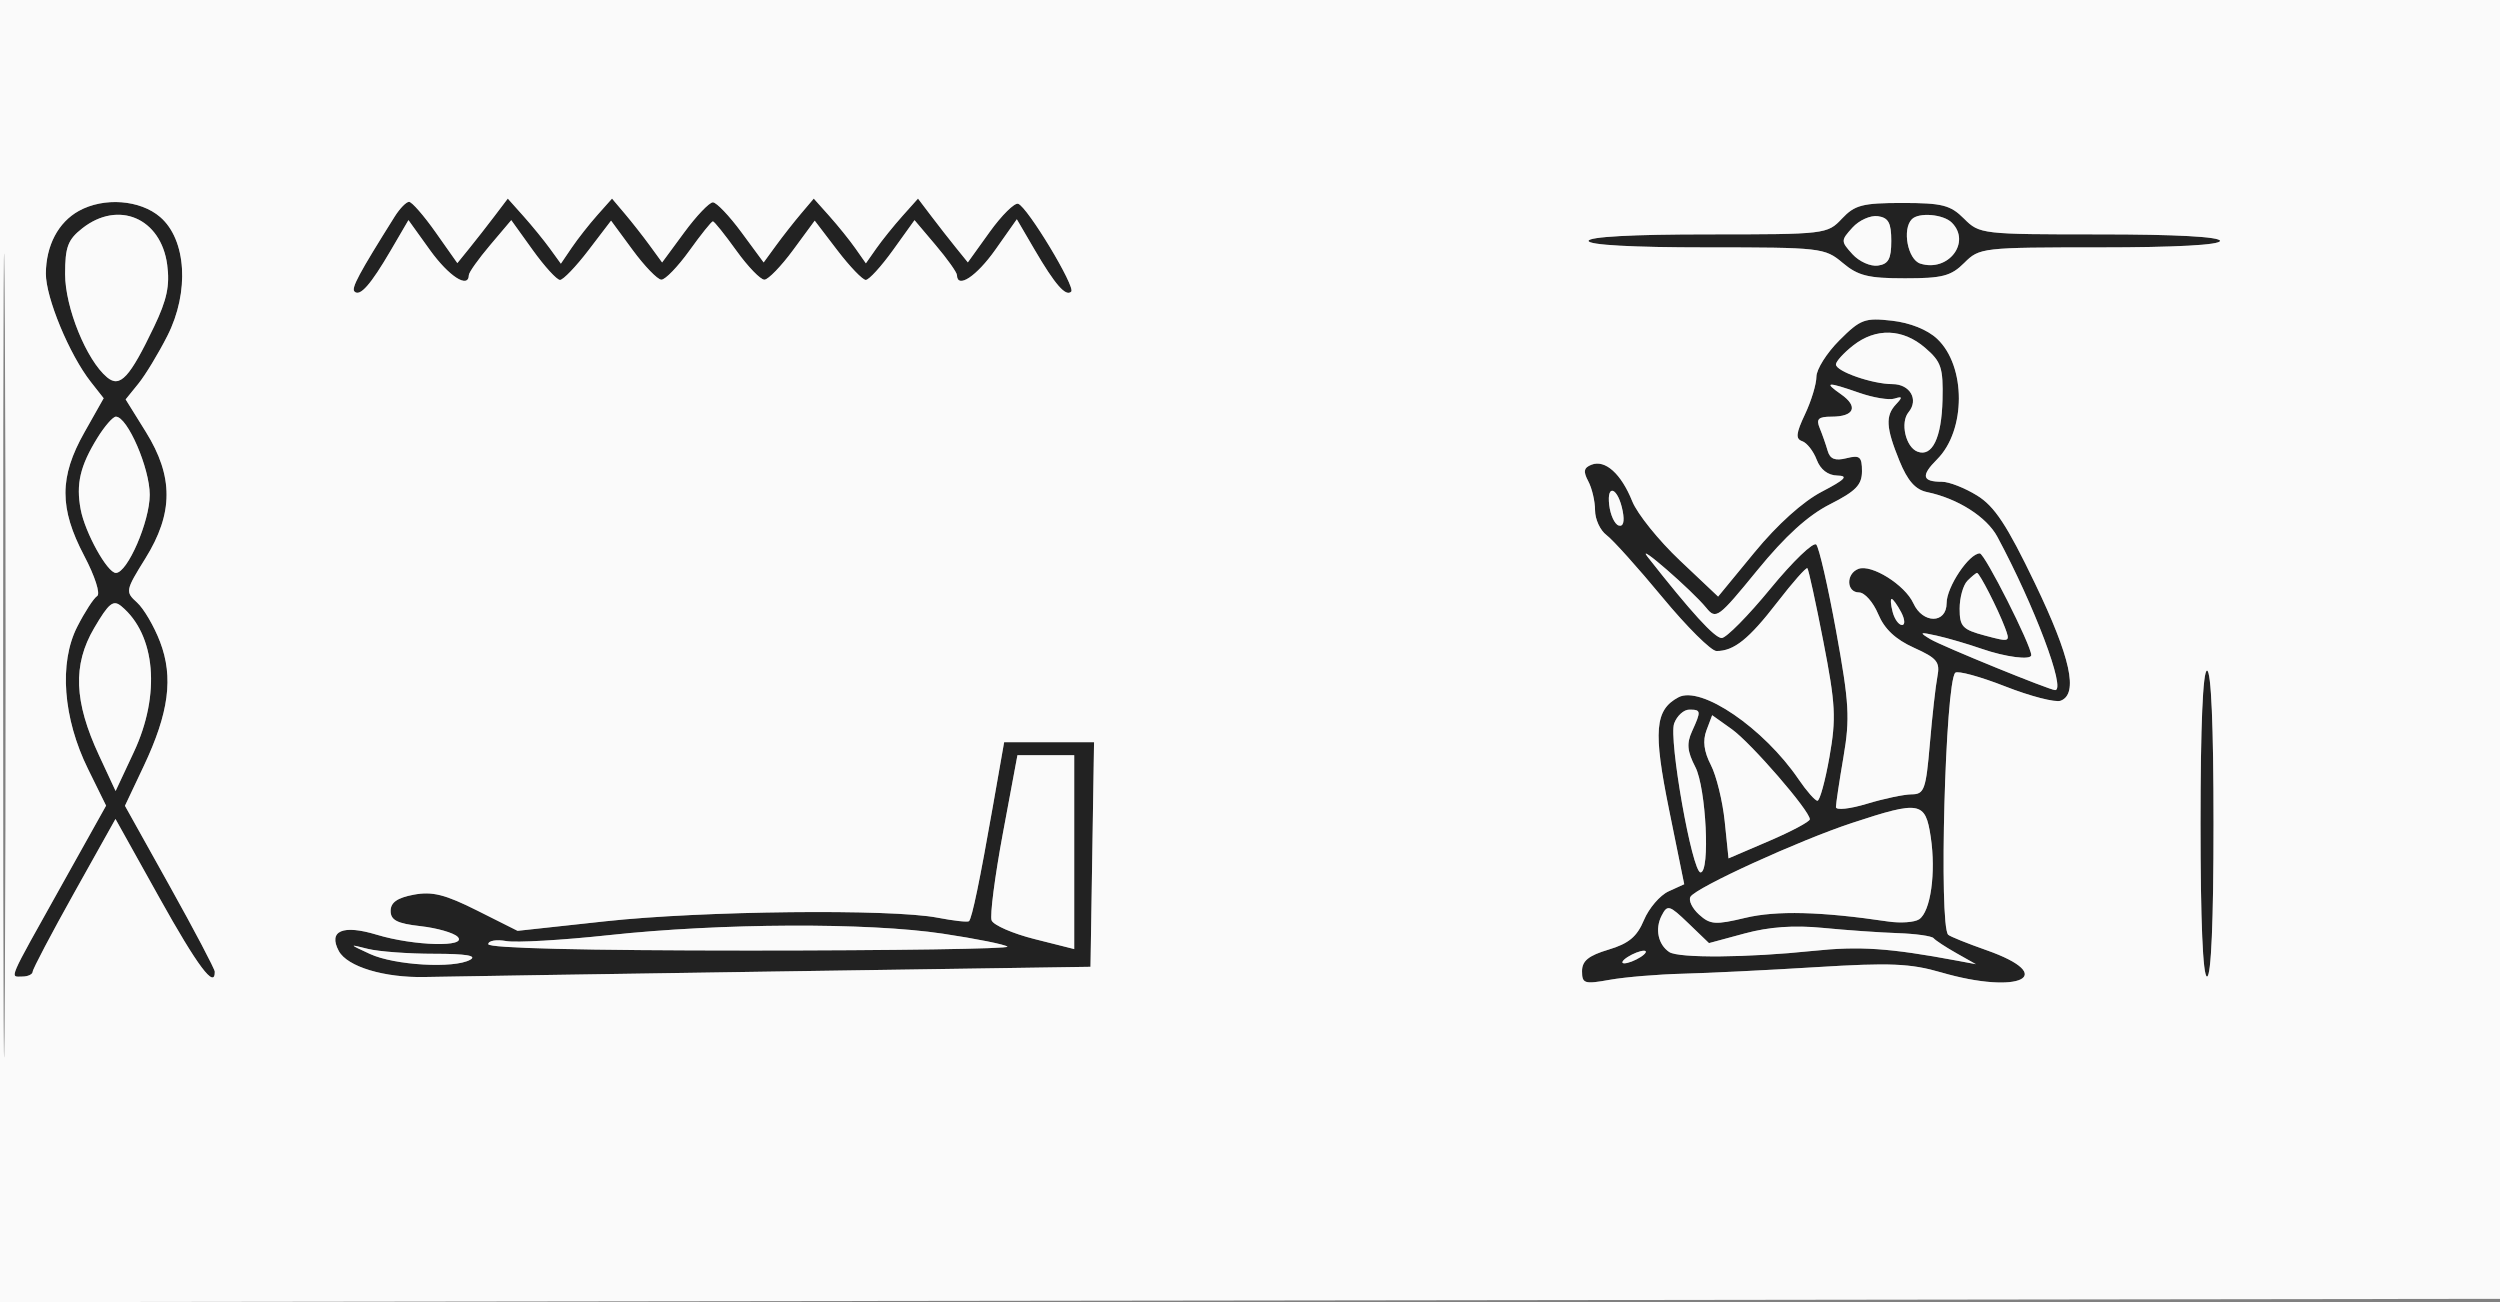 <svg xmlns="http://www.w3.org/2000/svg" width="384" height="200" viewBox="0 0 384 200" version="1.1"><rect x="0" y="0" width="384" height="200" fill="#808080" stroke="none"/><path d="M 12.110 32.396 C 8.949 34.147, 7.077 37.698, 7.045 42 C 7.018 45.701, 10.653 54.472, 13.953 58.667 L 15.921 61.170 12.961 66.416 C 9.091 73.273, 9.085 78.057, 12.936 85.379 C 14.581 88.505, 15.454 91.219, 14.922 91.548 C 14.399 91.871, 13.023 93.994, 11.865 96.265 C 9.034 101.814, 9.679 110.326, 13.522 118.124 L 16.293 123.748 9.397 136.093 C 1.040 151.052, 1.492 150, 3.417 150 C 4.288 150, 5.009 149.662, 5.021 149.250 C 5.033 148.838, 7.899 143.391, 11.390 137.148 L 17.738 125.795 24.484 137.898 C 30.349 148.420, 33.025 151.991, 32.991 149.250 C 32.985 148.838, 29.879 142.936, 26.087 136.135 L 19.194 123.770 22.063 117.703 C 25.951 109.483, 26.668 104.038, 24.584 98.581 C 23.673 96.196, 22.084 93.481, 21.052 92.547 C 19.228 90.896, 19.263 90.710, 22.338 85.763 C 26.648 78.831, 26.665 73.198, 22.400 66.336 L 19.299 61.349 21.255 58.934 C 22.330 57.606, 24.337 54.296, 25.714 51.578 C 29.129 44.838, 28.638 36.806, 24.598 33.331 C 21.518 30.681, 15.954 30.265, 12.110 32.396 M 60.633 33.250 C 55.135 42.006, 53.926 44.259, 54.444 44.778 C 55.285 45.619, 56.935 43.749, 60.036 38.439 L 62.739 33.810 66.039 38.405 C 68.950 42.458, 71.972 44.403, 72.015 42.250 C 72.023 41.837, 73.492 39.771, 75.280 37.659 L 78.530 33.818 81.827 38.409 C 83.641 40.934, 85.526 43, 86.016 43 C 86.507 43, 88.472 40.952, 90.384 38.449 L 93.859 33.897 97.180 38.410 C 99.006 40.891, 100.986 42.940, 101.580 42.961 C 102.175 42.982, 104.115 40.975, 105.893 38.500 C 107.670 36.025, 109.293 34, 109.500 34 C 109.707 34, 111.330 36.025, 113.107 38.500 C 114.885 40.975, 116.825 42.982, 117.420 42.961 C 118.014 42.940, 119.994 40.891, 121.820 38.410 L 125.141 33.897 128.616 38.449 C 130.528 40.952, 132.493 43, 132.984 43 C 133.474 43, 135.359 40.934, 137.173 38.409 L 140.470 33.818 143.720 37.659 C 145.508 39.771, 146.977 41.837, 146.985 42.250 C 147.028 44.415, 150.005 42.447, 152.900 38.340 L 156.185 33.680 158.926 38.374 C 162.046 43.716, 163.712 45.621, 164.539 44.794 C 165.245 44.088, 157.811 31.770, 156.393 31.298 C 155.831 31.110, 153.861 33.059, 152.015 35.628 L 148.661 40.299 146.857 38.072 C 145.865 36.847, 144.143 34.642, 143.029 33.172 L 141.004 30.500 138.597 33.195 C 137.273 34.678, 135.472 36.915, 134.595 38.168 L 133 40.445 131.405 38.168 C 130.528 36.915, 128.726 34.678, 127.402 33.195 L 124.994 30.500 123.024 32.828 C 121.940 34.108, 120.209 36.315, 119.176 37.733 L 117.298 40.311 113.899 35.695 C 112.030 33.155, 110.050 31.078, 109.500 31.078 C 108.950 31.078, 106.970 33.155, 105.101 35.695 L 101.702 40.311 99.824 37.733 C 98.791 36.315, 97.060 34.108, 95.976 32.828 L 94.006 30.500 91.753 33.033 C 90.514 34.426, 88.746 36.676, 87.825 38.033 L 86.149 40.500 84.480 38.195 C 83.561 36.928, 81.727 34.678, 80.403 33.195 L 77.996 30.500 75.971 33.172 C 74.857 34.642, 73.114 36.872, 72.097 38.128 L 70.249 40.411 66.932 35.706 C 65.108 33.118, 63.262 31, 62.831 31 C 62.399 31, 61.410 32.013, 60.633 33.250 M 282.917 33.588 C 280.682 35.967, 280.401 36, 262.326 36 C 250.775 36, 244 36.370, 244 37 C 244 37.630, 250.702 38, 262.106 38 C 279.705 38, 280.290 38.066, 283.034 40.375 C 285.394 42.361, 286.960 42.750, 292.599 42.750 C 298.362 42.750, 299.686 42.405, 301.716 40.375 C 304.044 38.047, 304.453 38, 322.545 38 C 334.182 38, 341 37.631, 341 37 C 341 36.369, 334.182 36, 322.545 36 C 304.374 36, 304.054 35.963, 301.679 33.588 C 299.587 31.496, 298.335 31.176, 292.225 31.176 C 286.075 31.176, 284.896 31.482, 282.917 33.588 M 12.635 35.073 C 10.421 36.814, 10 37.938, 10 42.106 C 10 47.244, 13.295 55.340, 16.453 57.961 C 18.445 59.614, 19.906 58.034, 23.678 50.151 C 25.645 46.040, 26.108 43.845, 25.681 40.662 C 24.721 33.501, 18.190 30.703, 12.635 35.073 M 284.540 34.956 C 282.740 36.945, 282.740 37.055, 284.540 39.044 C 285.557 40.168, 287.314 40.956, 288.445 40.794 C 290.071 40.561, 290.500 39.769, 290.500 37 C 290.500 34.231, 290.071 33.439, 288.445 33.206 C 287.314 33.044, 285.557 33.832, 284.540 34.956 M 293.667 33.667 C 292.140 35.193, 293.029 39.874, 294.962 40.488 C 299.243 41.847, 302.810 37.210, 299.800 34.200 C 298.506 32.906, 294.753 32.580, 293.667 33.667 M 282.527 52.273 C 280.587 54.213, 279 56.730, 279 57.866 C 279 59.002, 278.212 61.595, 277.250 63.627 C 275.864 66.554, 275.773 67.415, 276.815 67.766 C 277.538 68.010, 278.539 69.288, 279.040 70.605 C 279.622 72.136, 280.771 73.017, 282.225 73.047 C 283.972 73.082, 283.415 73.658, 279.825 75.528 C 276.930 77.035, 273.008 80.566, 269.526 84.798 L 263.903 91.634 258.012 86.067 C 254.772 83.005, 251.488 78.925, 250.715 77 C 249.016 72.768, 246.572 70.566, 244.470 71.373 C 243.263 71.836, 243.148 72.408, 243.957 73.919 C 244.531 74.991, 245 76.998, 245 78.378 C 245 79.758, 245.793 81.475, 246.763 82.193 C 247.732 82.912, 251.596 87.213, 255.349 91.750 C 259.102 96.287, 262.838 100, 263.652 100 C 266.341 100, 268.627 98.168, 272.980 92.525 C 275.347 89.458, 277.431 87.098, 277.614 87.280 C 277.796 87.462, 278.902 92.536, 280.072 98.556 C 281.944 108.186, 282.057 110.311, 281.009 116.250 C 280.354 119.963, 279.522 122.997, 279.159 122.993 C 278.797 122.989, 277.495 121.510, 276.266 119.705 C 270.907 111.832, 261.264 105.253, 257.802 107.106 C 254.179 109.045, 253.912 112.274, 256.376 124.400 L 258.696 135.818 256.296 136.911 C 254.976 137.512, 253.272 139.499, 252.508 141.326 C 251.441 143.880, 250.183 144.928, 247.060 145.864 C 243.995 146.782, 243 147.593, 243 149.172 C 243 151.086, 243.361 151.198, 247.250 150.500 C 249.588 150.080, 254.650 149.658, 258.500 149.562 C 262.350 149.466, 271.580 149.012, 279.012 148.553 C 290.335 147.855, 293.438 147.985, 298.166 149.360 C 310.222 152.865, 316.296 149.876, 305.108 145.944 C 302.142 144.902, 299.502 143.836, 299.241 143.575 C 297.787 142.121, 298.794 104.873, 300.329 103.338 C 300.691 102.976, 304.151 103.920, 308.018 105.437 C 311.884 106.954, 315.712 107.941, 316.524 107.629 C 319.272 106.575, 318.043 100.986, 312.551 89.561 C 308.261 80.639, 306.374 77.776, 303.683 76.113 C 301.802 74.951, 299.380 74, 298.299 74 C 295.225 74, 295.020 73.071, 297.540 70.551 C 301.992 66.099, 301.996 56.224, 297.547 52.044 C 296.050 50.637, 293.392 49.573, 290.589 49.257 C 286.424 48.788, 285.766 49.034, 282.527 52.273 M 284.635 53.073 C 283.186 54.212, 282 55.518, 282 55.975 C 282 57.047, 287.604 59, 290.681 59 C 293.385 59, 294.754 61.387, 293.154 63.315 C 291.847 64.889, 292.704 68.673, 294.525 69.371 C 296.788 70.240, 298.234 67.248, 298.370 61.420 C 298.485 56.459, 298.186 55.563, 295.694 53.417 C 292.253 50.452, 288.129 50.324, 284.635 53.073 M 282.794 60.568 C 285.486 62.454, 284.828 64, 281.334 64 C 279.300 64, 278.931 64.353, 279.506 65.750 C 279.903 66.713, 280.452 68.283, 280.728 69.240 C 281.093 70.511, 281.872 70.819, 283.614 70.382 C 285.669 69.866, 286 70.143, 286 72.375 C 286 74.474, 285.067 75.439, 281.086 77.456 C 277.701 79.172, 274.224 82.331, 269.908 87.612 C 263.906 94.957, 263.578 95.198, 262.072 93.352 C 259.889 90.677, 251.135 83.064, 253.059 85.515 C 259.737 94.017, 263.370 98, 264.450 98 C 265.146 98, 268.522 94.579, 271.954 90.397 C 275.386 86.216, 278.548 83.178, 278.980 83.647 C 279.412 84.116, 280.789 90.125, 282.039 97 C 284.035 107.974, 284.172 110.326, 283.156 116.269 C 282.520 119.991, 282 123.457, 282 123.971 C 282 124.484, 284.137 124.256, 286.750 123.463 C 289.363 122.670, 292.460 122.017, 293.633 122.011 C 295.568 122.001, 295.826 121.282, 296.426 114.250 C 296.789 109.987, 297.311 105.339, 297.585 103.921 C 298.018 101.682, 297.541 101.097, 293.980 99.491 C 291.146 98.213, 289.447 96.613, 288.489 94.320 C 287.726 92.494, 286.404 91, 285.551 91 C 283.592 91, 283.510 88.125, 285.448 87.381 C 287.450 86.613, 292.605 89.839, 293.893 92.665 C 295.344 95.848, 299 95.826, 299 92.635 C 299 90.165, 302.449 85, 304.098 85 C 304.852 85, 312 99.134, 312 100.625 C 312 101.435, 308.058 100.933, 304.376 99.652 C 302.244 98.911, 299.150 98.005, 297.500 97.639 C 294.848 97.050, 294.732 97.112, 296.500 98.178 C 298.267 99.243, 314.829 106, 315.672 106 C 317.364 106, 312.466 93.006, 306.794 82.449 C 305.152 79.394, 300.692 76.558, 296 75.586 C 294.203 75.213, 293.008 73.860, 291.750 70.773 C 289.674 65.679, 289.569 63.857, 291.250 62.075 C 292.259 61.005, 292.211 60.842, 291 61.225 C 290.175 61.487, 287.756 61.093, 285.624 60.350 C 280.614 58.605, 280.053 58.648, 282.794 60.568 M 14.965 67.250 C 12.303 71.563, 11.653 74.342, 12.393 78.257 C 13.068 81.830, 16.493 88, 17.801 88 C 19.576 88, 23 80.098, 23 76 C 23 71.902, 19.576 64, 17.801 64 C 17.344 64, 16.068 65.463, 14.965 67.250 M 247.173 77.566 C 247.353 79.095, 248.004 80.511, 248.619 80.713 C 249.326 80.944, 249.558 80.139, 249.250 78.525 C 248.568 74.961, 246.769 74.131, 247.173 77.566 M 302.200 89.200 C 301.540 89.860, 301 91.792, 301 93.493 C 301 96.246, 301.431 96.702, 304.914 97.631 C 308.764 98.659, 308.813 98.638, 307.936 96.331 C 306.846 93.464, 304.051 88, 303.674 88 C 303.523 88, 302.860 88.540, 302.200 89.200 M 14.454 96.488 C 11.149 102.128, 11.367 107.762, 15.210 116.025 L 17.757 121.500 20.566 115.501 C 24.698 106.675, 23.909 97.489, 18.643 93.118 C 17.393 92.081, 16.719 92.623, 14.454 96.488 M 290.710 94 C 290.998 95.100, 291.647 96, 292.152 96 C 292.659 96, 292.591 95.105, 292 94 C 291.411 92.900, 290.763 92, 290.558 92 C 290.354 92, 290.423 92.900, 290.710 94 M 338 126.500 C 338 141.500, 338.362 150, 339 150 C 339.638 150, 340 141.500, 340 126.500 C 340 111.500, 339.638 103, 339 103 C 338.362 103, 338 111.500, 338 126.500 M 257.153 111.114 C 256.279 113.477, 259.912 134, 261.204 134 C 262.702 134, 262.059 121.015, 260.403 117.812 C 259.155 115.400, 259.046 114.195, 259.903 112.314 C 261.321 109.202, 261.294 109, 259.468 109 C 258.625 109, 257.584 109.952, 257.153 111.114 M 262.115 112.178 C 261.512 113.780, 261.720 115.430, 262.787 117.500 C 263.637 119.150, 264.595 123.053, 264.916 126.174 L 265.500 131.849 271.738 129.174 C 275.169 127.703, 277.981 126.204, 277.988 125.842 C 278.011 124.558, 268.957 114.106, 265.996 111.997 L 262.989 109.856 262.115 112.178 M 152.523 123.750 C 150.495 135.296, 149.304 141.030, 148.839 141.491 C 148.652 141.676, 146.475 141.435, 144 140.957 C 136.894 139.583, 107.805 139.898, 93 141.508 L 79.500 142.976 73.305 139.866 C 68.361 137.385, 66.392 136.891, 63.555 137.424 C 61.024 137.898, 60 138.616, 60 139.915 C 60 141.341, 61.003 141.853, 64.587 142.257 C 67.110 142.541, 69.675 143.275, 70.287 143.887 C 71.925 145.525, 63.606 145.314, 57.867 143.572 C 52.650 141.989, 50.376 142.965, 52.039 146.073 C 53.333 148.490, 59.048 150.212, 65.299 150.068 C 68.160 150.003, 92.325 149.623, 119 149.224 L 167.500 148.500 167.774 131.250 L 168.047 114 161.142 114 L 154.236 114 152.523 123.750 M 154.038 128.016 C 152.806 134.625, 152.029 140.634, 152.312 141.371 C 152.595 142.107, 155.565 143.400, 158.913 144.243 L 165 145.777 165 130.888 L 165 116 160.639 116 L 156.278 116 154.038 128.016 M 284.500 126.396 C 276.340 129.085, 260.555 136.292, 259.662 137.738 C 259.324 138.285, 259.915 139.518, 260.975 140.478 C 262.689 142.029, 263.477 142.085, 268.063 140.985 C 272.838 139.839, 279.758 140.014, 290 141.540 C 291.925 141.827, 294.078 141.674, 294.785 141.200 C 296.546 140.020, 297.384 134.048, 296.561 128.555 C 295.743 123.105, 294.930 122.959, 284.500 126.396 M 255.227 140.643 C 254.178 142.679, 254.684 145.088, 256.400 146.235 C 257.837 147.194, 268.434 147.109, 278.488 146.056 C 285.626 145.308, 290.224 145.618, 300.500 147.539 L 303.500 148.100 300.500 146.404 C 298.850 145.472, 297.275 144.437, 297 144.105 C 296.725 143.772, 294.250 143.424, 291.500 143.330 C 288.750 143.237, 283.575 142.874, 280 142.524 C 275.564 142.090, 271.754 142.360, 268 143.375 L 262.500 144.862 259.342 141.824 C 256.403 138.997, 256.118 138.915, 255.227 140.643 M 93.500 143.640 C 86.350 144.411, 79.263 144.819, 77.750 144.546 C 76.237 144.273, 75 144.489, 75 145.025 C 75 145.642, 89.742 146, 115.167 146 C 137.258 146, 155.067 145.733, 154.740 145.407 C 154.414 145.081, 149.952 144.184, 144.824 143.414 C 133.293 141.683, 110.727 141.782, 93.500 143.640 M 56.826 146.529 C 60.600 148.275, 69.738 148.805, 72.216 147.421 C 73.342 146.792, 71.587 146.500, 66.682 146.500 C 62.732 146.500, 58.150 146.160, 56.500 145.745 C 53.555 145.003, 53.561 145.017, 56.826 146.529 M 250 147 C 249.175 147.533, 248.950 147.969, 249.500 147.969 C 250.050 147.969, 251.175 147.533, 252 147 C 252.825 146.467, 253.050 146.031, 252.500 146.031 C 251.950 146.031, 250.825 146.467, 250 147" stroke="none" fill="#222222" fill-rule="evenodd"/><path d="M 0 100.003 L 0 200.005 192.250 199.753 L 384.500 199.500 384.755 99.750 L 385.010 0 192.505 0 L 0 0 0 100.003 M 0.481 100.500 C 0.481 155.500, 0.602 178.147, 0.750 150.826 C 0.898 123.506, 0.898 78.506, 0.750 50.826 C 0.602 23.147, 0.481 45.500, 0.481 100.500 M 12.110 32.396 C 8.949 34.147, 7.077 37.698, 7.045 42 C 7.018 45.701, 10.653 54.472, 13.953 58.667 L 15.921 61.170 12.961 66.416 C 9.091 73.273, 9.085 78.057, 12.936 85.379 C 14.581 88.505, 15.454 91.219, 14.922 91.548 C 14.399 91.871, 13.023 93.994, 11.865 96.265 C 9.034 101.814, 9.679 110.326, 13.522 118.124 L 16.293 123.748 9.397 136.093 C 1.040 151.052, 1.492 150, 3.417 150 C 4.288 150, 5.009 149.662, 5.021 149.250 C 5.033 148.838, 7.899 143.391, 11.390 137.148 L 17.738 125.795 24.484 137.898 C 30.349 148.420, 33.025 151.991, 32.991 149.250 C 32.985 148.838, 29.879 142.936, 26.087 136.135 L 19.194 123.770 22.063 117.703 C 25.951 109.483, 26.668 104.038, 24.584 98.581 C 23.673 96.196, 22.084 93.481, 21.052 92.547 C 19.228 90.896, 19.263 90.710, 22.338 85.763 C 26.648 78.831, 26.665 73.198, 22.400 66.336 L 19.299 61.349 21.255 58.934 C 22.330 57.606, 24.337 54.296, 25.714 51.578 C 29.129 44.838, 28.638 36.806, 24.598 33.331 C 21.518 30.681, 15.954 30.265, 12.110 32.396 M 60.633 33.250 C 55.135 42.006, 53.926 44.259, 54.444 44.778 C 55.285 45.619, 56.935 43.749, 60.036 38.439 L 62.739 33.810 66.039 38.405 C 68.950 42.458, 71.972 44.403, 72.015 42.250 C 72.023 41.837, 73.492 39.771, 75.280 37.659 L 78.530 33.818 81.827 38.409 C 83.641 40.934, 85.526 43, 86.016 43 C 86.507 43, 88.472 40.952, 90.384 38.449 L 93.859 33.897 97.180 38.410 C 99.006 40.891, 100.986 42.940, 101.580 42.961 C 102.175 42.982, 104.115 40.975, 105.893 38.500 C 107.670 36.025, 109.293 34, 109.500 34 C 109.707 34, 111.330 36.025, 113.107 38.500 C 114.885 40.975, 116.825 42.982, 117.420 42.961 C 118.014 42.940, 119.994 40.891, 121.820 38.410 L 125.141 33.897 128.616 38.449 C 130.528 40.952, 132.493 43, 132.984 43 C 133.474 43, 135.359 40.934, 137.173 38.409 L 140.470 33.818 143.720 37.659 C 145.508 39.771, 146.977 41.837, 146.985 42.250 C 147.028 44.415, 150.005 42.447, 152.900 38.340 L 156.185 33.680 158.926 38.374 C 162.046 43.716, 163.712 45.621, 164.539 44.794 C 165.245 44.088, 157.811 31.770, 156.393 31.298 C 155.831 31.110, 153.861 33.059, 152.015 35.628 L 148.661 40.299 146.857 38.072 C 145.865 36.847, 144.143 34.642, 143.029 33.172 L 141.004 30.500 138.597 33.195 C 137.273 34.678, 135.472 36.915, 134.595 38.168 L 133 40.445 131.405 38.168 C 130.528 36.915, 128.726 34.678, 127.402 33.195 L 124.994 30.500 123.024 32.828 C 121.940 34.108, 120.209 36.315, 119.176 37.733 L 117.298 40.311 113.899 35.695 C 112.030 33.155, 110.050 31.078, 109.500 31.078 C 108.950 31.078, 106.970 33.155, 105.101 35.695 L 101.702 40.311 99.824 37.733 C 98.791 36.315, 97.060 34.108, 95.976 32.828 L 94.006 30.500 91.753 33.033 C 90.514 34.426, 88.746 36.676, 87.825 38.033 L 86.149 40.500 84.480 38.195 C 83.561 36.928, 81.727 34.678, 80.403 33.195 L 77.996 30.500 75.971 33.172 C 74.857 34.642, 73.114 36.872, 72.097 38.128 L 70.249 40.411 66.932 35.706 C 65.108 33.118, 63.262 31, 62.831 31 C 62.399 31, 61.410 32.013, 60.633 33.250 M 282.917 33.588 C 280.682 35.967, 280.401 36, 262.326 36 C 250.775 36, 244 36.370, 244 37 C 244 37.630, 250.702 38, 262.106 38 C 279.705 38, 280.290 38.066, 283.034 40.375 C 285.394 42.361, 286.960 42.750, 292.599 42.750 C 298.362 42.750, 299.686 42.405, 301.716 40.375 C 304.044 38.047, 304.453 38, 322.545 38 C 334.182 38, 341 37.631, 341 37 C 341 36.369, 334.182 36, 322.545 36 C 304.374 36, 304.054 35.963, 301.679 33.588 C 299.587 31.496, 298.335 31.176, 292.225 31.176 C 286.075 31.176, 284.896 31.482, 282.917 33.588 M 12.635 35.073 C 10.421 36.814, 10 37.938, 10 42.106 C 10 47.244, 13.295 55.340, 16.453 57.961 C 18.445 59.614, 19.906 58.034, 23.678 50.151 C 25.645 46.040, 26.108 43.845, 25.681 40.662 C 24.721 33.501, 18.190 30.703, 12.635 35.073 M 284.540 34.956 C 282.740 36.945, 282.740 37.055, 284.540 39.044 C 285.557 40.168, 287.314 40.956, 288.445 40.794 C 290.071 40.561, 290.500 39.769, 290.500 37 C 290.500 34.231, 290.071 33.439, 288.445 33.206 C 287.314 33.044, 285.557 33.832, 284.540 34.956 M 293.667 33.667 C 292.140 35.193, 293.029 39.874, 294.962 40.488 C 299.243 41.847, 302.810 37.210, 299.800 34.200 C 298.506 32.906, 294.753 32.580, 293.667 33.667 M 282.527 52.273 C 280.587 54.213, 279 56.730, 279 57.866 C 279 59.002, 278.212 61.595, 277.250 63.627 C 275.864 66.554, 275.773 67.415, 276.815 67.766 C 277.538 68.010, 278.539 69.288, 279.040 70.605 C 279.622 72.136, 280.771 73.017, 282.225 73.047 C 283.972 73.082, 283.415 73.658, 279.825 75.528 C 276.930 77.035, 273.008 80.566, 269.526 84.798 L 263.903 91.634 258.012 86.067 C 254.772 83.005, 251.488 78.925, 250.715 77 C 249.016 72.768, 246.572 70.566, 244.470 71.373 C 243.263 71.836, 243.148 72.408, 243.957 73.919 C 244.531 74.991, 245 76.998, 245 78.378 C 245 79.758, 245.793 81.475, 246.763 82.193 C 247.732 82.912, 251.596 87.213, 255.349 91.750 C 259.102 96.287, 262.838 100, 263.652 100 C 266.341 100, 268.627 98.168, 272.980 92.525 C 275.347 89.458, 277.431 87.098, 277.614 87.280 C 277.796 87.462, 278.902 92.536, 280.072 98.556 C 281.944 108.186, 282.057 110.311, 281.009 116.250 C 280.354 119.963, 279.522 122.997, 279.159 122.993 C 278.797 122.989, 277.495 121.510, 276.266 119.705 C 270.907 111.832, 261.264 105.253, 257.802 107.106 C 254.179 109.045, 253.912 112.274, 256.376 124.400 L 258.696 135.818 256.296 136.911 C 254.976 137.512, 253.272 139.499, 252.508 141.326 C 251.441 143.880, 250.183 144.928, 247.060 145.864 C 243.995 146.782, 243 147.593, 243 149.172 C 243 151.086, 243.361 151.198, 247.250 150.500 C 249.588 150.080, 254.650 149.658, 258.500 149.562 C 262.350 149.466, 271.580 149.012, 279.012 148.553 C 290.335 147.855, 293.438 147.985, 298.166 149.360 C 310.222 152.865, 316.296 149.876, 305.108 145.944 C 302.142 144.902, 299.502 143.836, 299.241 143.575 C 297.787 142.121, 298.794 104.873, 300.329 103.338 C 300.691 102.976, 304.151 103.920, 308.018 105.437 C 311.884 106.954, 315.712 107.941, 316.524 107.629 C 319.272 106.575, 318.043 100.986, 312.551 89.561 C 308.261 80.639, 306.374 77.776, 303.683 76.113 C 301.802 74.951, 299.380 74, 298.299 74 C 295.225 74, 295.020 73.071, 297.540 70.551 C 301.992 66.099, 301.996 56.224, 297.547 52.044 C 296.050 50.637, 293.392 49.573, 290.589 49.257 C 286.424 48.788, 285.766 49.034, 282.527 52.273 M 284.635 53.073 C 283.186 54.212, 282 55.518, 282 55.975 C 282 57.047, 287.604 59, 290.681 59 C 293.385 59, 294.754 61.387, 293.154 63.315 C 291.847 64.889, 292.704 68.673, 294.525 69.371 C 296.788 70.240, 298.234 67.248, 298.370 61.420 C 298.485 56.459, 298.186 55.563, 295.694 53.417 C 292.253 50.452, 288.129 50.324, 284.635 53.073 M 282.794 60.568 C 285.486 62.454, 284.828 64, 281.334 64 C 279.300 64, 278.931 64.353, 279.506 65.750 C 279.903 66.713, 280.452 68.283, 280.728 69.240 C 281.093 70.511, 281.872 70.819, 283.614 70.382 C 285.669 69.866, 286 70.143, 286 72.375 C 286 74.474, 285.067 75.439, 281.086 77.456 C 277.701 79.172, 274.224 82.331, 269.908 87.612 C 263.906 94.957, 263.578 95.198, 262.072 93.352 C 259.889 90.677, 251.135 83.064, 253.059 85.515 C 259.737 94.017, 263.370 98, 264.450 98 C 265.146 98, 268.522 94.579, 271.954 90.397 C 275.386 86.216, 278.548 83.178, 278.980 83.647 C 279.412 84.116, 280.789 90.125, 282.039 97 C 284.035 107.974, 284.172 110.326, 283.156 116.269 C 282.520 119.991, 282 123.457, 282 123.971 C 282 124.484, 284.137 124.256, 286.750 123.463 C 289.363 122.670, 292.460 122.017, 293.633 122.011 C 295.568 122.001, 295.826 121.282, 296.426 114.250 C 296.789 109.987, 297.311 105.339, 297.585 103.921 C 298.018 101.682, 297.541 101.097, 293.980 99.491 C 291.146 98.213, 289.447 96.613, 288.489 94.320 C 287.726 92.494, 286.404 91, 285.551 91 C 283.592 91, 283.510 88.125, 285.448 87.381 C 287.450 86.613, 292.605 89.839, 293.893 92.665 C 295.344 95.848, 299 95.826, 299 92.635 C 299 90.165, 302.449 85, 304.098 85 C 304.852 85, 312 99.134, 312 100.625 C 312 101.435, 308.058 100.933, 304.376 99.652 C 302.244 98.911, 299.150 98.005, 297.500 97.639 C 294.848 97.050, 294.732 97.112, 296.500 98.178 C 298.267 99.243, 314.829 106, 315.672 106 C 317.364 106, 312.466 93.006, 306.794 82.449 C 305.152 79.394, 300.692 76.558, 296 75.586 C 294.203 75.213, 293.008 73.860, 291.750 70.773 C 289.674 65.679, 289.569 63.857, 291.250 62.075 C 292.259 61.005, 292.211 60.842, 291 61.225 C 290.175 61.487, 287.756 61.093, 285.624 60.350 C 280.614 58.605, 280.053 58.648, 282.794 60.568 M 14.965 67.250 C 12.303 71.563, 11.653 74.342, 12.393 78.257 C 13.068 81.830, 16.493 88, 17.801 88 C 19.576 88, 23 80.098, 23 76 C 23 71.902, 19.576 64, 17.801 64 C 17.344 64, 16.068 65.463, 14.965 67.250 M 247.173 77.566 C 247.353 79.095, 248.004 80.511, 248.619 80.713 C 249.326 80.944, 249.558 80.139, 249.250 78.525 C 248.568 74.961, 246.769 74.131, 247.173 77.566 M 302.200 89.200 C 301.540 89.860, 301 91.792, 301 93.493 C 301 96.246, 301.431 96.702, 304.914 97.631 C 308.764 98.659, 308.813 98.638, 307.936 96.331 C 306.846 93.464, 304.051 88, 303.674 88 C 303.523 88, 302.860 88.540, 302.200 89.200 M 14.454 96.488 C 11.149 102.128, 11.367 107.762, 15.210 116.025 L 17.757 121.500 20.566 115.501 C 24.698 106.675, 23.909 97.489, 18.643 93.118 C 17.393 92.081, 16.719 92.623, 14.454 96.488 M 290.710 94 C 290.998 95.100, 291.647 96, 292.152 96 C 292.659 96, 292.591 95.105, 292 94 C 291.411 92.900, 290.763 92, 290.558 92 C 290.354 92, 290.423 92.900, 290.710 94 M 338 126.500 C 338 141.500, 338.362 150, 339 150 C 339.638 150, 340 141.500, 340 126.500 C 340 111.500, 339.638 103, 339 103 C 338.362 103, 338 111.500, 338 126.500 M 257.153 111.114 C 256.279 113.477, 259.912 134, 261.204 134 C 262.702 134, 262.059 121.015, 260.403 117.812 C 259.155 115.400, 259.046 114.195, 259.903 112.314 C 261.321 109.202, 261.294 109, 259.468 109 C 258.625 109, 257.584 109.952, 257.153 111.114 M 262.115 112.178 C 261.512 113.780, 261.720 115.430, 262.787 117.500 C 263.637 119.150, 264.595 123.053, 264.916 126.174 L 265.500 131.849 271.738 129.174 C 275.169 127.703, 277.981 126.204, 277.988 125.842 C 278.011 124.558, 268.957 114.106, 265.996 111.997 L 262.989 109.856 262.115 112.178 M 152.523 123.750 C 150.495 135.296, 149.304 141.030, 148.839 141.491 C 148.652 141.676, 146.475 141.435, 144 140.957 C 136.894 139.583, 107.805 139.898, 93 141.508 L 79.500 142.976 73.305 139.866 C 68.361 137.385, 66.392 136.891, 63.555 137.424 C 61.024 137.898, 60 138.616, 60 139.915 C 60 141.341, 61.003 141.853, 64.587 142.257 C 67.110 142.541, 69.675 143.275, 70.287 143.887 C 71.925 145.525, 63.606 145.314, 57.867 143.572 C 52.650 141.989, 50.376 142.965, 52.039 146.073 C 53.333 148.490, 59.048 150.212, 65.299 150.068 C 68.160 150.003, 92.325 149.623, 119 149.224 L 167.500 148.500 167.774 131.250 L 168.047 114 161.142 114 L 154.236 114 152.523 123.750 M 154.038 128.016 C 152.806 134.625, 152.029 140.634, 152.312 141.371 C 152.595 142.107, 155.565 143.400, 158.913 144.243 L 165 145.777 165 130.888 L 165 116 160.639 116 L 156.278 116 154.038 128.016 M 284.500 126.396 C 276.340 129.085, 260.555 136.292, 259.662 137.738 C 259.324 138.285, 259.915 139.518, 260.975 140.478 C 262.689 142.029, 263.477 142.085, 268.063 140.985 C 272.838 139.839, 279.758 140.014, 290 141.540 C 291.925 141.827, 294.078 141.674, 294.785 141.200 C 296.546 140.020, 297.384 134.048, 296.561 128.555 C 295.743 123.105, 294.930 122.959, 284.500 126.396 M 255.227 140.643 C 254.178 142.679, 254.684 145.088, 256.400 146.235 C 257.837 147.194, 268.434 147.109, 278.488 146.056 C 285.626 145.308, 290.224 145.618, 300.500 147.539 L 303.500 148.100 300.500 146.404 C 298.850 145.472, 297.275 144.437, 297 144.105 C 296.725 143.772, 294.250 143.424, 291.500 143.330 C 288.750 143.237, 283.575 142.874, 280 142.524 C 275.564 142.090, 271.754 142.360, 268 143.375 L 262.500 144.862 259.342 141.824 C 256.403 138.997, 256.118 138.915, 255.227 140.643 M 93.500 143.640 C 86.350 144.411, 79.263 144.819, 77.750 144.546 C 76.237 144.273, 75 144.489, 75 145.025 C 75 145.642, 89.742 146, 115.167 146 C 137.258 146, 155.067 145.733, 154.740 145.407 C 154.414 145.081, 149.952 144.184, 144.824 143.414 C 133.293 141.683, 110.727 141.782, 93.500 143.640 M 56.826 146.529 C 60.600 148.275, 69.738 148.805, 72.216 147.421 C 73.342 146.792, 71.587 146.500, 66.682 146.500 C 62.732 146.500, 58.150 146.160, 56.500 145.745 C 53.555 145.003, 53.561 145.017, 56.826 146.529 M 250 147 C 249.175 147.533, 248.950 147.969, 249.500 147.969 C 250.050 147.969, 251.175 147.533, 252 147 C 252.825 146.467, 253.050 146.031, 252.500 146.031 C 251.950 146.031, 250.825 146.467, 250 147" stroke="none" fill="#fafafa" fill-rule="evenodd"/></svg>